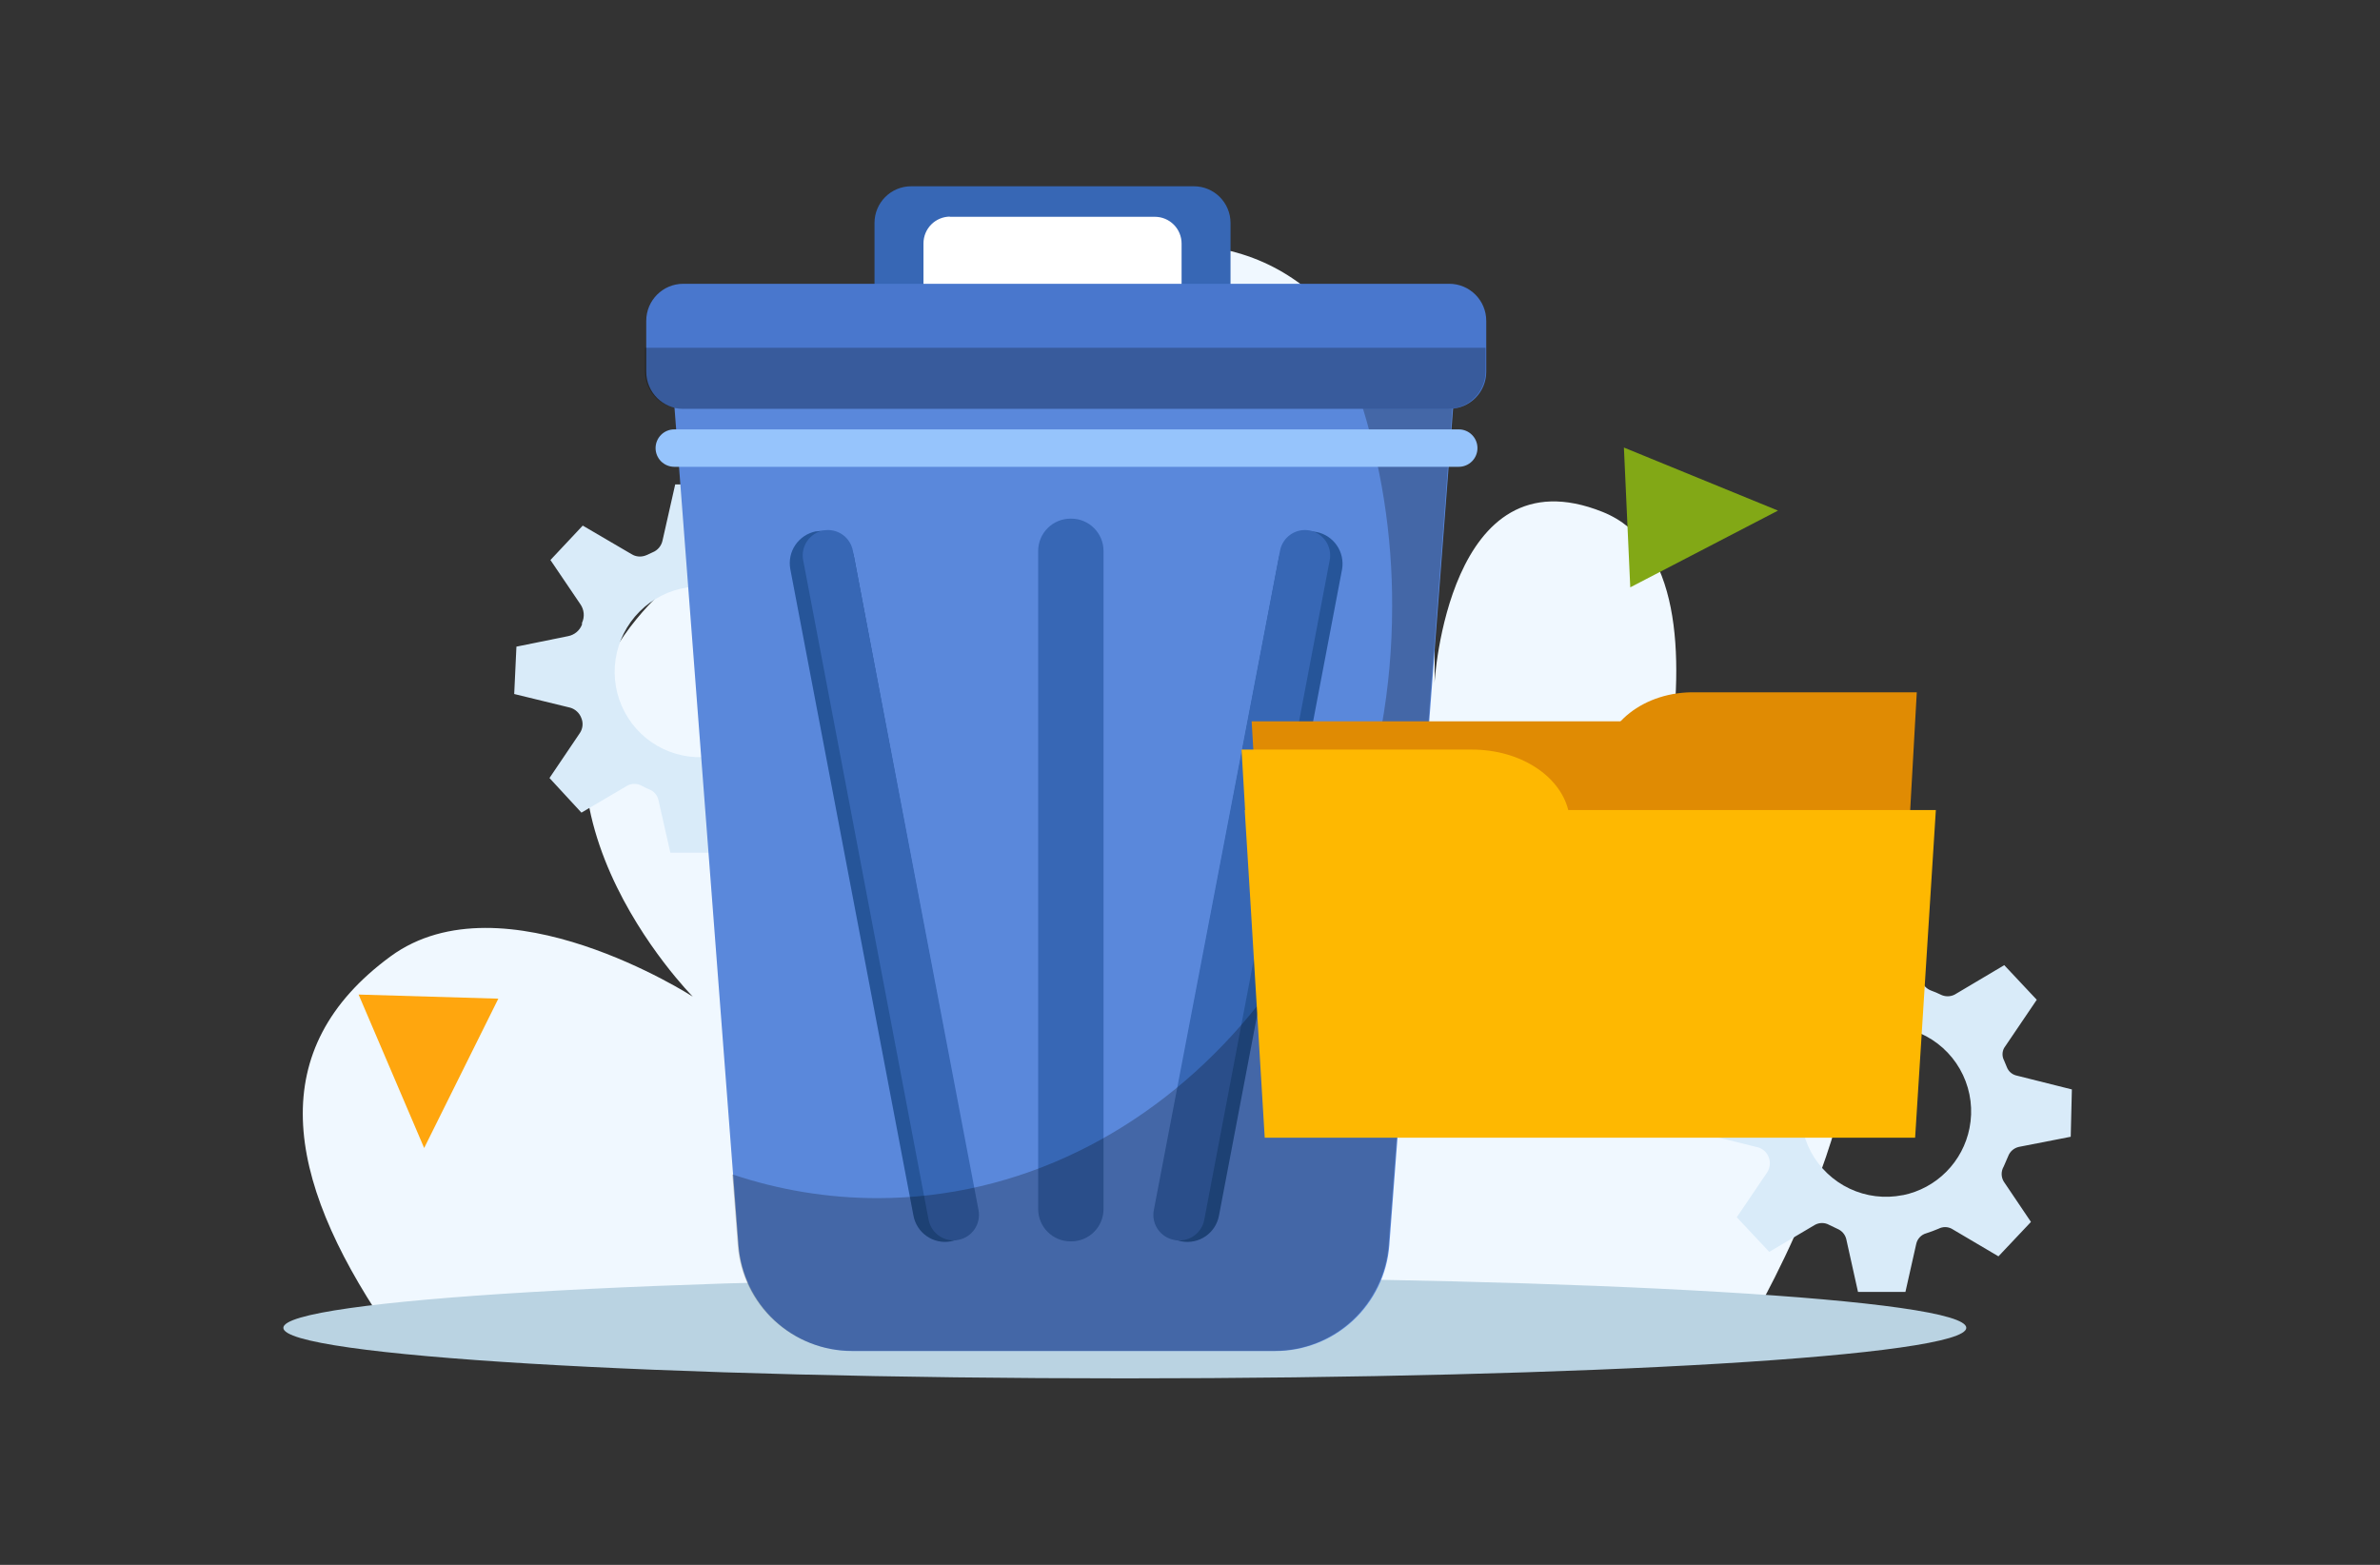 <svg width="73" height="48" viewBox="0 0 73 48" fill="none" xmlns="http://www.w3.org/2000/svg">
<rect x="0" y="0" width="73" height="48" fill="#333333" stroke="none"/>
<path d="M53.963 40.082C53.963 40.082 59.417 30.461 55.286 28.102C52.204 26.345 49.683 29.336 49.683 29.336C49.683 29.336 53.911 17.608 49.156 15.703C44.401 13.797 44 20.955 44 20.955C44 20.955 44.538 6.34 34.959 7.58C27.769 8.516 29.23 16.61 29.23 16.61C29.23 16.61 23.294 14.399 19.53 18.98C15.102 24.37 21.249 30.57 21.249 30.57C21.249 30.57 15.428 26.81 11.979 29.336C8.106 32.177 8.742 36.086 11.796 40.621L53.963 40.082Z" fill="#F0F8FF"/>
<path d="M63.514 34.869L63.549 33.417L61.83 32.986C61.768 32.968 61.711 32.936 61.663 32.893C61.615 32.849 61.578 32.794 61.555 32.734L61.469 32.527C61.438 32.469 61.422 32.404 61.422 32.338C61.422 32.272 61.438 32.207 61.469 32.148L62.472 30.667L61.475 29.605L59.956 30.507C59.889 30.542 59.815 30.56 59.739 30.56C59.663 30.56 59.588 30.542 59.521 30.507C59.428 30.462 59.332 30.421 59.235 30.386C59.161 30.359 59.095 30.315 59.042 30.257C58.989 30.199 58.951 30.129 58.931 30.053L58.541 28.331H57.092L56.702 30.053C56.685 30.133 56.648 30.207 56.597 30.27C56.545 30.333 56.479 30.382 56.404 30.415L56.21 30.495C56.136 30.529 56.055 30.544 55.974 30.539C55.893 30.534 55.815 30.509 55.746 30.466L54.262 29.588L53.265 30.667L54.181 32.016C54.237 32.1 54.272 32.196 54.282 32.296C54.292 32.396 54.277 32.497 54.239 32.59C54.237 32.608 54.237 32.625 54.239 32.642C54.203 32.733 54.145 32.814 54.07 32.876C53.995 32.938 53.905 32.98 53.809 32.998L52.228 33.314L52.194 34.766L53.912 35.191C53.989 35.211 54.059 35.249 54.118 35.302C54.177 35.355 54.222 35.421 54.25 35.495C54.28 35.571 54.291 35.652 54.283 35.733C54.275 35.814 54.248 35.892 54.204 35.96L53.271 37.338L54.267 38.4L55.665 37.573C55.733 37.535 55.809 37.515 55.886 37.515C55.963 37.515 56.039 37.535 56.106 37.573L56.359 37.694C56.424 37.721 56.483 37.763 56.53 37.817C56.577 37.87 56.61 37.934 56.628 38.004L56.989 39.628H58.444L58.776 38.153C58.793 38.077 58.83 38.007 58.884 37.95C58.937 37.893 59.005 37.852 59.08 37.831C59.212 37.791 59.338 37.739 59.464 37.688C59.525 37.657 59.593 37.64 59.661 37.64C59.73 37.64 59.798 37.657 59.859 37.688L61.297 38.537L62.294 37.481L61.458 36.241C61.417 36.172 61.395 36.092 61.395 36.012C61.395 35.931 61.417 35.852 61.458 35.782L61.595 35.466C61.622 35.394 61.666 35.33 61.724 35.28C61.782 35.23 61.852 35.195 61.927 35.179L63.514 34.869ZM58.358 36.66C57.808 36.77 57.238 36.7 56.731 36.46C56.224 36.22 55.808 35.823 55.543 35.328C55.279 34.832 55.181 34.265 55.263 33.709C55.345 33.154 55.603 32.639 56 32.242C56.396 31.845 56.91 31.586 57.464 31.504C58.019 31.422 58.585 31.52 59.079 31.785C59.574 32.05 59.97 32.467 60.209 32.975C60.449 33.483 60.519 34.054 60.409 34.605C60.309 35.111 60.062 35.576 59.699 35.941C59.336 36.307 58.874 36.557 58.37 36.66H58.358Z" fill="#D9EBF9"/>
<path d="M27.133 21.385L27.161 19.933L25.442 19.497C25.379 19.482 25.32 19.45 25.272 19.406C25.224 19.362 25.188 19.306 25.168 19.244L25.082 19.038C25.049 18.981 25.032 18.916 25.032 18.851C25.032 18.786 25.049 18.721 25.082 18.665L26.084 17.195L25.093 16.139L23.575 17.034C23.508 17.069 23.433 17.088 23.357 17.088C23.281 17.088 23.206 17.069 23.139 17.034L22.847 16.914C22.774 16.887 22.708 16.843 22.656 16.785C22.604 16.727 22.567 16.657 22.549 16.581L22.16 14.859H20.71L20.321 16.581C20.304 16.661 20.267 16.737 20.214 16.8C20.161 16.863 20.093 16.912 20.017 16.942L19.828 17.029C19.754 17.061 19.672 17.076 19.591 17.07C19.511 17.064 19.432 17.038 19.364 16.994L17.874 16.122L16.883 17.178L17.8 18.532C17.858 18.615 17.894 18.712 17.903 18.812C17.912 18.913 17.894 19.015 17.851 19.107V19.158C17.816 19.249 17.758 19.33 17.683 19.392C17.607 19.454 17.518 19.496 17.422 19.514L15.84 19.835L15.772 21.288L17.49 21.707C17.567 21.729 17.637 21.769 17.695 21.823C17.754 21.876 17.799 21.943 17.828 22.017C17.86 22.092 17.874 22.173 17.867 22.254C17.86 22.335 17.833 22.414 17.788 22.482L16.854 23.865L17.834 24.927L19.238 24.101C19.305 24.064 19.381 24.045 19.458 24.045C19.535 24.045 19.611 24.064 19.679 24.101C19.76 24.146 19.844 24.187 19.931 24.221C19.997 24.249 20.055 24.292 20.101 24.347C20.147 24.402 20.179 24.467 20.195 24.537L20.561 26.155H22.011L22.343 24.68C22.361 24.604 22.399 24.534 22.452 24.477C22.505 24.419 22.572 24.377 22.647 24.353C22.778 24.315 22.906 24.267 23.03 24.21C23.093 24.178 23.161 24.162 23.231 24.162C23.301 24.162 23.369 24.178 23.432 24.21L24.87 25.059L25.861 23.997L25.03 22.763C24.985 22.695 24.958 22.616 24.953 22.534C24.948 22.453 24.965 22.371 25.001 22.298C25.053 22.197 25.099 22.094 25.139 21.988C25.166 21.915 25.21 21.851 25.268 21.799C25.326 21.748 25.396 21.713 25.471 21.695L27.133 21.385ZM21.976 23.176C21.427 23.286 20.856 23.216 20.349 22.976C19.842 22.736 19.426 22.339 19.162 21.844C18.897 21.349 18.799 20.781 18.881 20.226C18.963 19.67 19.222 19.156 19.618 18.758C20.014 18.361 20.528 18.102 21.082 18.02C21.637 17.938 22.203 18.036 22.698 18.301C23.192 18.566 23.588 18.983 23.828 19.491C24.067 19.999 24.137 20.57 24.027 21.121C23.932 21.632 23.688 22.103 23.324 22.474C22.961 22.846 22.496 23.1 21.988 23.205L21.976 23.176Z" fill="#D9EBF9"/>
<path d="M60.311 40.73C60.311 41.591 48.755 42.28 34.501 42.28C20.246 42.28 8.691 41.591 8.691 40.73C8.691 39.869 20.246 39.186 34.501 39.186C48.755 39.186 60.311 39.852 60.311 40.73Z" fill="#BAD3E2"/>
<path d="M39.118 41.442H26.141C25.26 41.442 24.411 41.108 23.764 40.508C23.117 39.908 22.72 39.085 22.652 38.205L20.659 12.121H44.601L42.613 38.205C42.544 39.086 42.145 39.908 41.498 40.508C40.85 41.108 40 41.442 39.118 41.442Z" fill="#5A88DB"/>
<path d="M32.857 15.909H32.834C32.287 15.909 31.843 16.354 31.843 16.902V37.085C31.843 37.634 32.287 38.078 32.834 38.078H32.857C33.404 38.078 33.848 37.634 33.848 37.085V16.902C33.848 16.354 33.404 15.909 32.857 15.909Z" fill="#3767B5"/>
<path d="M36.242 38.078C35.986 38.031 35.758 37.883 35.61 37.668C35.462 37.453 35.405 37.187 35.452 36.93L39.227 17.109C39.276 16.852 39.423 16.625 39.638 16.477C39.852 16.329 40.117 16.271 40.373 16.317C40.629 16.366 40.855 16.513 41.003 16.728C41.151 16.943 41.209 17.208 41.164 17.465L37.388 37.292C37.34 37.548 37.192 37.774 36.977 37.922C36.762 38.069 36.498 38.125 36.242 38.078Z" fill="#265599"/>
<path d="M36.007 38.032C35.806 37.993 35.628 37.876 35.512 37.706C35.396 37.536 35.352 37.328 35.389 37.125L39.262 16.891C39.3 16.689 39.417 16.51 39.587 16.394C39.756 16.278 39.965 16.234 40.167 16.271C40.37 16.31 40.549 16.428 40.665 16.599C40.781 16.77 40.824 16.98 40.785 17.183L36.935 37.429C36.914 37.53 36.874 37.626 36.816 37.711C36.757 37.796 36.683 37.868 36.597 37.925C36.51 37.98 36.414 38.019 36.313 38.037C36.212 38.056 36.108 38.054 36.007 38.032Z" fill="#3767B5"/>
<path d="M29.16 38.078C29.416 38.029 29.643 37.882 29.791 37.667C29.939 37.452 29.996 37.187 29.951 36.93L26.198 17.092C26.15 16.835 26.002 16.608 25.788 16.46C25.573 16.312 25.309 16.254 25.053 16.299H25.024C24.769 16.35 24.544 16.498 24.397 16.713C24.25 16.927 24.194 17.191 24.239 17.448L28.015 37.275C28.037 37.403 28.084 37.526 28.154 37.636C28.223 37.746 28.314 37.841 28.421 37.915C28.527 37.99 28.647 38.043 28.774 38.071C28.901 38.099 29.032 38.101 29.16 38.078Z" fill="#265599"/>
<path d="M29.396 38.032C29.598 37.993 29.776 37.876 29.892 37.706C30.007 37.536 30.052 37.328 30.015 37.125L26.159 16.891C26.12 16.689 26.003 16.51 25.834 16.394C25.664 16.278 25.456 16.234 25.254 16.271C25.051 16.31 24.872 16.428 24.756 16.599C24.64 16.77 24.596 16.98 24.635 17.183L28.485 37.429C28.528 37.63 28.647 37.805 28.817 37.917C28.988 38.03 29.196 38.071 29.396 38.032Z" fill="#3767B5"/>
<g style="mix-blend-mode:overlay" opacity="0.24">
<path d="M41.674 12.12C42.364 14.215 42.71 16.407 42.7 18.613C42.7 28.63 35.63 36.752 26.904 36.752C25.395 36.75 23.895 36.504 22.464 36.023L22.63 38.199C22.698 39.079 23.095 39.902 23.742 40.502C24.389 41.102 25.238 41.436 26.119 41.436H39.096C39.978 41.436 40.828 41.103 41.476 40.503C42.123 39.903 42.522 39.08 42.591 38.199L44.579 12.115L41.674 12.12Z" fill="black"/>
</g>
<path d="M36.62 5.714H27.946C27.326 5.714 26.823 6.218 26.823 6.839V10.106C26.823 10.727 27.326 11.231 27.946 11.231H36.62C37.24 11.231 37.743 10.727 37.743 10.106V6.839C37.743 6.218 37.24 5.714 36.62 5.714Z" fill="#3767B5"/>
<path d="M29.121 6.65H35.423C35.64 6.65 35.849 6.737 36.002 6.89C36.156 7.044 36.242 7.253 36.242 7.471V9.853C36.244 10.067 36.161 10.274 36.012 10.427C35.863 10.581 35.66 10.669 35.446 10.674H29.144C28.927 10.674 28.718 10.588 28.564 10.434C28.411 10.28 28.325 10.071 28.325 9.853V7.465C28.325 7.247 28.411 7.039 28.564 6.885C28.718 6.731 28.927 6.644 29.144 6.644L29.121 6.65Z" fill="white"/>
<path d="M44.744 14.319H20.681C20.529 14.319 20.384 14.258 20.276 14.151C20.169 14.043 20.108 13.897 20.108 13.745C20.108 13.593 20.169 13.447 20.276 13.339C20.384 13.231 20.529 13.171 20.681 13.171H44.744C44.896 13.171 45.042 13.231 45.149 13.339C45.257 13.447 45.317 13.593 45.317 13.745C45.317 13.897 45.257 14.043 45.149 14.151C45.042 14.258 44.896 14.319 44.744 14.319Z" fill="#96C4FC"/>
<path d="M44.452 8.705H20.957C20.33 8.705 19.822 9.214 19.822 9.842V11.403C19.822 12.031 20.33 12.54 20.957 12.54H44.452C45.079 12.54 45.587 12.031 45.587 11.403V9.842C45.587 9.214 45.079 8.705 44.452 8.705Z" fill="#4977CD"/>
<g style="mix-blend-mode:overlay" opacity="0.24">
<path d="M20.928 12.54H44.418C44.722 12.54 45.013 12.419 45.228 12.203C45.443 11.988 45.564 11.696 45.564 11.392V10.668H19.782V11.409C19.787 11.71 19.91 11.998 20.124 12.209C20.338 12.421 20.627 12.54 20.928 12.54Z" fill="black"/>
</g>
<path d="M58.122 32.172H38.981L38.391 22.126H58.706L58.122 32.172Z" fill="#E08B03"/>
<path d="M49.145 23.475C49.145 24.732 50.434 25.771 52.009 25.771L58.535 25.828L58.792 21.236H52.02C50.434 21.196 49.145 22.218 49.145 23.475Z" fill="#E08B03"/>
<path d="M38.19 24.847L38.081 22.993H45.151C46.623 22.993 47.838 23.791 48.102 24.847H59.377L58.741 34.898H38.792L38.35 27.608L38.179 24.852L38.19 24.847Z" fill="#FEB801"/>
<path d="M10.999 30.507L15.285 30.633L13.01 35.214L10.999 30.507Z" fill="#FFA60E"/>
<path d="M50.004 18.016L49.809 13.728L54.535 15.662L50.004 18.016Z" fill="#82A816"/>
</svg>
